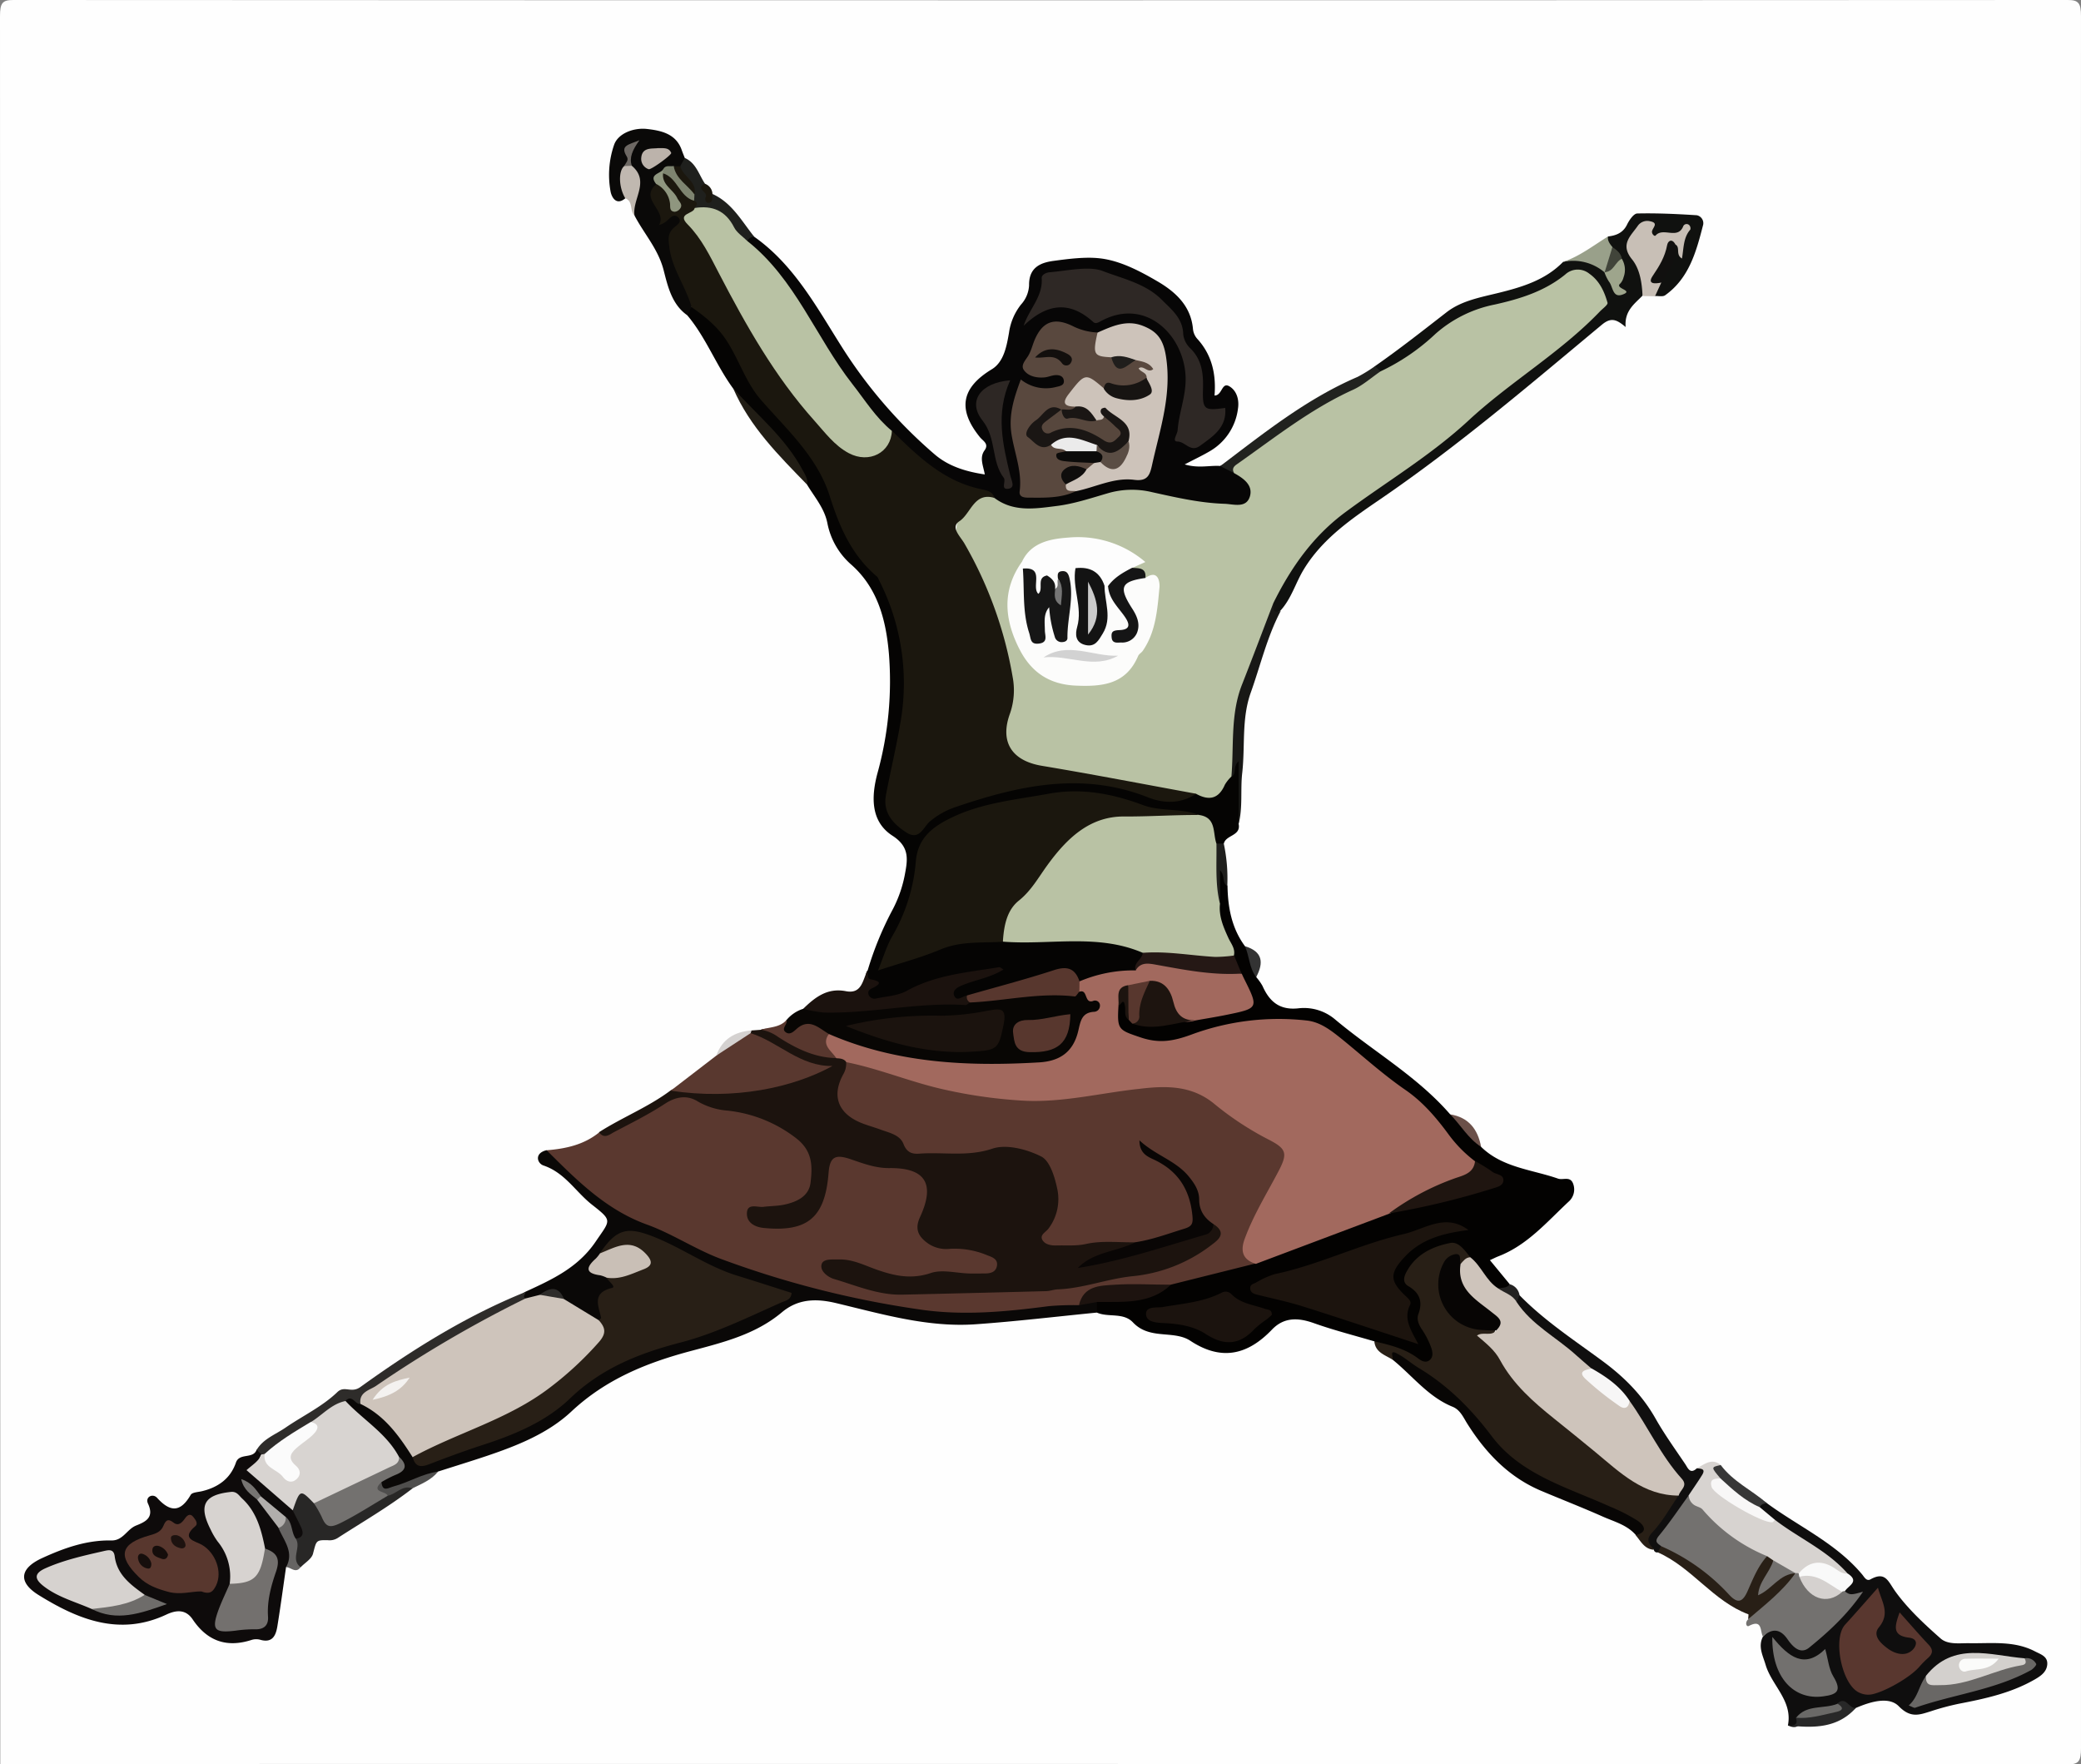 <svg id="graphic-css-cheer_Image" data-name="graphic-css-cheer Image" xmlns="http://www.w3.org/2000/svg" viewBox="0 0 590 500.19">
  <rect x="0" y="0" width="590" height="500.19" fill="#808080" stroke="none"/>
  <defs>
    <style>
      .cls-1 {
        fill: #fefefe;
      }

      .cls-2 {
        fill: #5a382f;
      }

      .cls-3 {
        fill: #1c130e;
      }

      .cls-4 {
        fill: #030201;
      }

      .cls-5 {
        fill: #070606;
      }

      .cls-6 {
        fill: #050403;
      }

      .cls-7 {
        fill: #281f16;
      }

      .cls-8 {
        fill: #0a0807;
      }

      .cls-9 {
        fill: #0e0b0b;
      }

      .cls-10 {
        fill: #10110f;
      }

      .cls-11 {
        fill: #0f0e0e;
      }

      .cls-12 {
        fill: #080604;
      }

      .cls-13 {
        fill: #59382f;
      }

      .cls-14 {
        fill: #d7d3d0;
      }

      .cls-15 {
        fill: #0a0908;
      }

      .cls-16 {
        fill: #73716f;
      }

      .cls-17 {
        fill: #080605;
      }

      .cls-18 {
        fill: #1b120e;
      }

      .cls-19 {
        fill: #100f0f;
      }

      .cls-20 {
        fill: #2e2c2a;
      }

      .cls-21 {
        fill: #282726;
      }

      .cls-22 {
        fill: #c8bfb6;
      }

      .cls-23 {
        fill: #181816;
      }

      .cls-24 {
        fill: #21221f;
      }

      .cls-25 {
        fill: #58372e;
      }

      .cls-26 {
        fill: #1f201d;
      }

      .cls-27 {
        fill: #211d15;
      }

      .cls-28 {
        fill: #c0b8b0;
      }

      .cls-29 {
        fill: #99a08a;
      }

      .cls-30 {
        fill: #282828;
      }

      .cls-31 {
        fill: #373737;
      }

      .cls-32 {
        fill: #666463;
      }

      .cls-33 {
        fill: #1f1f1d;
      }

      .cls-34 {
        fill: #4f4e4d;
      }

      .cls-35 {
        fill: #6b5049;
      }

      .cls-36 {
        fill: #d4d1d0;
      }

      .cls-37 {
        fill: #333;
      }

      .cls-38 {
        fill: #1b170e;
      }

      .cls-39 {
        fill: #232221;
      }

      .cls-40 {
        fill: #a2695e;
      }

      .cls-41 {
        fill: #090605;
      }

      .cls-42 {
        fill: #1d130f;
      }

      .cls-43 {
        fill: #b9c2a4;
      }

      .cls-44 {
        fill: #cec4bb;
      }

      .cls-45 {
        fill: #1c140e;
      }

      .cls-46 {
        fill: #1b130e;
      }

      .cls-47 {
        fill: #1f1510;
      }

      .cls-48 {
        fill: #251815;
      }

      .cls-49 {
        fill: #1d140f;
      }

      .cls-50 {
        fill: #59483e;
      }

      .cls-51 {
        fill: #2e2825;
      }

      .cls-52 {
        fill: #cdc3ba;
      }

      .cls-53 {
        fill: #2d2724;
      }

      .cls-54 {
        fill: #070504;
      }

      .cls-55 {
        fill: #d8d4d1;
      }

      .cls-56 {
        fill: #c9bfb6;
      }

      .cls-57 {
        fill: #d6d2cf;
      }

      .cls-58 {
        fill: #73706e;
      }

      .cls-59 {
        fill: #6e6c6a;
      }

      .cls-60 {
        fill: #b1aeac;
      }

      .cls-61 {
        fill: #767472;
      }

      .cls-62 {
        fill: #11100f;
      }

      .cls-63 {
        fill: #9ea58c;
      }

      .cls-64 {
        fill: #41443a;
      }

      .cls-65 {
        fill: #59372f;
      }

      .cls-66 {
        fill: #72706e;
      }

      .cls-67 {
        fill: #696765;
      }

      .cls-68 {
        fill: #d3d0cd;
      }

      .cls-69 {
        fill: #f9f9f9;
      }

      .cls-70 {
        fill: #f8f7f7;
      }

      .cls-71 {
        fill: #6a6967;
      }

      .cls-72 {
        fill: #bcb3ab;
      }

      .cls-73 {
        fill: #8f967f;
      }

      .cls-74 {
        fill: #7e8470;
      }

      .cls-75 {
        fill: #6d6863;
      }

      .cls-76 {
        fill: #d5d1cf;
      }

      .cls-77 {
        fill: #f7f6f6;
      }

      .cls-78 {
        fill: #fbfbfb;
      }

      .cls-79 {
        fill: #fcfcfb;
      }

      .cls-80 {
        fill: #fdfdfd;
      }

      .cls-81 {
        fill: #151515;
      }

      .cls-82 {
        fill: #1a1614;
      }

      .cls-83 {
        fill: #171412;
      }

      .cls-84 {
        fill: #ebebeb;
      }

      .cls-85 {
        fill: #0c0b0a;
      }

      .cls-86 {
        fill: #120f0d;
      }

      .cls-87 {
        fill: #0f0d0c;
      }

      .cls-88 {
        fill: #201e1c;
      }

      .cls-89 {
        fill: #57473d;
      }

      .cls-90 {
        fill: #5a4d44;
      }

      .cls-91 {
        fill: #f4f2f0;
      }

      .cls-92 {
        fill: #150d0b;
      }

      .cls-93 {
        fill: #1d120f;
      }

      .cls-94 {
        fill: #160e0c;
      }

      .cls-95 {
        fill: #fbfbfa;
      }

      .cls-96 {
        fill: #161616;
      }

      .cls-97 {
        fill: #131313;
      }

      .cls-98 {
        fill: #d2d2d2;
      }

      .cls-99 {
        fill: #757575;
      }

      .cls-100 {
        fill: #cbcbcb;
      }
    </style>
  </defs>
  <title>graphic-css-cheer</title>
  <g>
    <path class="cls-1" d="M.08,500.09Q.08,252.35,0,4.59C0,.84.69,0,3.74,0Q295,.15,586.26,0c3,0,3.74.84,3.74,4.59q-.13,245.51,0,491c0,3.75-.69,4.6-3.74,4.6Q293.16,500,.08,500.09Z"/>
    <path class="cls-2" d="M155,326.09c5.4-.43,10.57-1.55,14.91-5.09,6.73-1.23,12.16-5.24,17.72-8.75,3.49-2.19,6.68-2.87,10.32-1.32a46.83,46.83,0,0,0,11.57,3A34,34,0,0,1,226.93,322c4.6,3.95,5.25,8.83,3.91,14.05-1.25,4.82-5.46,6.32-9.94,7.16-2.2.41-4.64-.35-6.76,1.16,5.72,4.93,15.78,2.21,18.1-4.76a46.62,46.62,0,0,0,1.45-7.35c.72-4.43,2.72-6.18,6.81-5a104.11,104.11,0,0,0,15.63,2.9c6.81.94,9.49,5.9,7.42,12.47-2.45,7.77-1.09,9.74,7.24,10a24.93,24.93,0,0,1,10.15,2.3c1.58.76,2.85,1.89,2.68,3.83-.19,2.19-1.8,3.05-3.73,3.41a29.7,29.7,0,0,1-5,.24c-5.13,0-10.21-.56-15.37.72-4.12,1-8.19-.77-12.13-2.23-3.7-1.37-7.39-3-11.84-2,.67,2.37,2.63,2.54,4.19,3.19,10.67,4.41,21.88,4.11,33,3.29,5.32-.39,10.63-.74,16-.65a85,85,0,0,0,21.76-2.56c7.89-1.94,16.2-1.95,23.75-5.56a38.4,38.4,0,0,0,8.17-4.73c1.23-1,2.37-2,1.06-3.69-2-1.78-4.19-3.52-4.42-6.39-.53-6.6-4.6-10.33-10.08-13.05a34.63,34.63,0,0,1-2.94-1.86,28.39,28.39,0,0,0,5.08,3c6.61,3.34,7.47,9.66,8.16,16,.25,2.22-1.72,3-3.47,3.66-4.68,1.68-9.37,3.36-14.39,3.81-5.15.06-10.28-.05-15.4.86a18.73,18.73,0,0,1-7.92-.2c-3.53-.88-4.44-2.71-2.46-5.78,3.53-5.47,3.58-10.71.38-16.37-1.18-2.1-2.44-3.42-4.74-3.81-4.39-.75-8.6-1.45-13.23-.26-5.94,1.52-12.21.76-18.34.33a4.67,4.67,0,0,1-3.52-1.69c-2.52-3.49-6.34-4.57-10.09-5.94-10.53-3.85-12.58-10.3-6.38-19.53,3.78-1.13,7.24.31,10.66,1.47,14.53,5,29.31,8.62,44.79,8.18,9.16-.26,18.15-2.18,27.19-3.47s17.49-.32,24.77,6c4,3.48,8.8,6,13.4,8.65,5,2.93,5.77,5.38,3.13,10.7-2.52,5.06-5.33,10-7.86,15-1.87,3.72-2.44,7.2.47,10.62-.32,1.88-1.93,2.27-3.34,2.52-7.05,1.27-13.85,3.66-20.94,4.76-4.94.07-9.88,0-14.81.12-4.23.14-8.18,1-10.74,4.89-4.59,1.71-9.48,1.17-14.22,1.9-18.88,2.89-37.28-.16-55.72-4.24-22.1-4.89-42.51-13.91-62.52-24.08a32.08,32.08,0,0,1-8-5.92c-2.81-2.8-5.31-5.93-8.88-7.94C155.73,329.41,154.47,328.08,155,326.09Z"/>
    <path class="cls-3" d="M344,347c4.29,2.75,1,4.76-.94,6.26a43.53,43.53,0,0,1-22,8.54c-7.14.74-13.84,3.41-21,3.72-1.15,0-2.29.48-3.43.51q-20.43.54-40.85,1c-6.79.15-13-2.58-19.29-4.43-1.68-.49-4.09-2.22-3.55-4.17.46-1.69,3.12-1.33,4.95-1.38,4-.09,7.38,1.77,11,3,4.91,1.71,9.64,2.66,15,.85,3.2-1.08,7.14,0,10.75.12,1.5.05,3,0,4.5,0s3.14-.26,3.5-2.09-1.07-2.47-2.57-3a24,24,0,0,0-10.7-1.9,9.13,9.13,0,0,1-6.59-1.76c-2.55-1.93-3.43-4-1.92-7.27,4.35-9.44,1.49-14-8.8-13.85-4,0-7.44-1.35-11-2.56-4.42-1.48-5.8-.5-6.15,4-1,12.59-5.94,16.75-18.37,15.53-2.72-.27-4.83-1.62-4.78-4.12.05-3.05,3-1.64,4.72-1.87,2-.25,3.92-.21,5.91-.63,3.73-.8,7-2.48,7.42-6.28.52-4.47.66-8.83-4-12.47a38.37,38.37,0,0,0-19.49-7.89,19.89,19.89,0,0,1-8.44-2.58c-2.95-1.87-6.12-1.48-9.33.61-4.57,3-9.5,5.45-14.35,8-1.33.7-2.89,2.14-4.38.09,6.59-4.22,14-7.12,20.27-11.82,2.37-1.54,4.82-.17,7.23-.23,9.77-.25,19.58-.42,28.87-4a26.28,26.28,0,0,1,8.53-2.08c-8.86.41-15-5.63-22.16-9.27a1.44,1.44,0,0,1,.42-1.44l2.72-.2c2.28-.82,4,.34,5.95,1.36,4.9,2.61,9.84,5.18,15.56,5.57,1.2.4,2.88.23,2.69,2.27a6,6,0,0,1-.76,3.32c-3.4,6.07-1.63,11.08,4.84,13.8,1.82.76,3.75,1.26,5.61,1.95,2.48.92,5.55,1.49,6.56,4.09s2.63,2.89,4.58,2.75c6.84-.5,13.61.94,20.62-1.41,4-1.35,9.8.17,13.86,2.22,2.47,1.25,3.84,5.83,4.54,9.16a13.88,13.88,0,0,1-2.5,11.3c-.75,1-2.55,1.76-1.7,3.22.76,1.3,2.47,1.59,4,1.54,2.82-.08,5.62.2,8.44-.44,4.58-1,9.27-.37,13.91-.46-.22,2.56-2.54,2.2-4.06,2.77-2.88,1.07-5.8,2-8.7,3.05C320.88,354.46,333,352.52,344,347Z"/>
    <path class="cls-4" d="M332,364.18l24-6c5.51-4.09,12.22-5.7,18.38-8.33S387.06,345,393.52,343c10-2.42,20.31-3.94,30.57-7.91-2-2.78-4.82-3.55-6.89-5.24a25,25,0,0,1-7.67-7.78c-6.13-9.32-16.18-14.25-24-21.64-.6-.57-1.39-.94-1.94-1.56-8.7-9.78-19.89-9.65-31.34-7.56-6.31,1.16-12.83,1.63-18.58,5.35-3.09,2-14.43-1.69-16.59-4.65-1.5-2.06-1.49-4.34-.83-6.69,1.67-3.07,3-3.15,3.95.44a7.33,7.33,0,0,0,.68,2.25,5.6,5.6,0,0,0,1.52,1.43c5.46.89,10.75-.86,16.13-1.09,4-.86,8-1.85,12.11-2.47,3.22-.5,4.54-1.66,2.5-4.84a38,38,0,0,1-2.24-4.41,47.53,47.53,0,0,1-2.06-5.68c-1.48-5.11-4.7-9.75-4.19-15.4.34-3.2-.9-6.76,1.73-9.73,2,1.72.39,3.89,1.64,5.32.1,6.17,1.2,12.06,5,17.17,3,2.2,2.12,5.85,3.2,8.76a14.89,14.89,0,0,1,1.72,2.43c2,4.51,4.92,7,10.38,6.33A13.63,13.63,0,0,1,378.52,289c10.8,9.06,23.26,16.11,32.63,26.91,4,2.06,6.37,5.66,8.77,9.22,6.06,5.91,14.38,6.41,21.81,9,1.42.5,3.46-.79,4.28,1.44a4.59,4.59,0,0,1-1.24,5.06c-6.18,5.75-11.72,12.35-19.93,15.52-.73.28-1.43.65-2.42,1.1l5.6,6.8c.19,2.05-1.36,1.8-2.6,2-4.83-1.31-6.21-6.24-9.56-9.11-4.68-4-12.66-2.18-15.27,3.46-.86,1.86-.19,3.19,1,4.48a7.51,7.51,0,0,1,2.06,6.89c-.52,2.7.93,4.8,2,7,1.15,2.42,2.58,5.22.15,7.36-2.14,1.89-4.36-.06-6.34-1.22-3.14-1.85-7.06-2-9.83-4.65-5.72-1.69-11.52-3.16-17.13-5.16-4.47-1.59-8.47-1.72-11.88,1.84-6.94,7.24-14.4,8.94-23.17,3.14-2.47-1.63-5.71-1.59-8.69-1.92-2.83-.31-5.41-1-7.55-3.27-2.74-2.9-7-1.34-10.23-2.78a2.59,2.59,0,0,1-.27-3.15,5,5,0,0,1,3.64-1.17C320.54,368,326.33,366.34,332,364.18Z"/>
    <path class="cls-5" d="M213.84,67.12C225,75,231.37,86.78,238.4,97.92A135.66,135.66,0,0,0,265,128.82c3.8,3.26,8.6,4.85,14.21,5.68-.46-2.51-1.57-4.76-.08-6.81,1.35-1.86-.42-2.67-1.28-3.72-6.5-8-5.22-14.09,3.34-19.28,3.47-2.1,4.23-6.69,4.88-10.36a16.55,16.55,0,0,1,3.41-8,8.7,8.7,0,0,0,2.28-5.45c-.06-4.81,2.88-6.37,6.87-6.91,4.4-.6,9.15-1.2,13.23-.73,5.66.64,11.31,3.59,16.37,6.56s9.42,6.93,10,13.47A4.91,4.91,0,0,0,339.4,96c4.2,4.57,5.43,10.07,4.94,16.13,2.24,0,2-4,4.28-2.57,2.07,1.28,2.73,3.83,2.38,6.2a16.25,16.25,0,0,1-7.94,12.12c-2.06,1.22-4.25,2.25-7.18,3.78,3.94,1.17,7.05.23,10.09.44,2.19-1.34,3.47.81,5.18,1.35a9.65,9.65,0,0,1,2.63,2.26c1.29,1.59,2.43,3.32,1.56,5.45s-2.94,3.06-5.22,3.22a42.19,42.19,0,0,1-13.82-1.54A55,55,0,0,0,304,143.88c-7.33,2.43-15,2.79-22.22-1.18a8.14,8.14,0,0,0-4.82-3.25c-10.52-2-17.49-9.35-24.76-16.26-10.64-10.26-18-22.92-25.55-35.38-3.65-6-7.43-11.75-12.93-16.22-1.17-1-2.28-2-2.15-3.71C212,66.77,212.71,66.26,213.84,67.12Z"/>
    <path class="cls-6" d="M246,275.1a92.73,92.73,0,0,1,7.17-17.41,35.55,35.55,0,0,0,3.48-10.34c.77-4.13,1-7.43-3.59-10.41-6.35-4.08-6-11.23-4.31-17.65a97.59,97.59,0,0,0,3.27-34c-.81-9.29-3.05-18.38-10.51-25.08a20.87,20.87,0,0,1-6.92-11.83c-.8-4.21-3.6-7.4-5.74-10.92-2.65-5.56-6.53-10.28-10.64-14.74a113.44,113.44,0,0,1-10.32-12.54c-4.85-6.6-7.7-14.45-13-20.75-.46-1.29.19-2,1.26-2.6,6.43,1.65,9.91,6.74,12.52,12a96.36,96.36,0,0,0,17.76,24.53c6.11,6.28,9.5,14.42,12.16,22.7a28.6,28.6,0,0,0,6.87,12c8.21,8.15,10.56,18.73,11.74,29.52a66,66,0,0,1-2.28,25.72,103.79,103.79,0,0,0-2.19,11.77,8.49,8.49,0,0,0,2.88,8.08c1.85,1.74,3.65,2,5.7.24,9.12-8,20.47-9.8,31.87-11.59s22.5-1.31,33.34,3.11a13.63,13.63,0,0,0,11.6-.67c5.78,2,8.27-1.74,10.43-6,.46-1.17.49-2.65,2.93-3.14-.06,6.27.33,12.35-.31,18.45.74,3.47-3.62,3.11-4.19,5.6a2.34,2.34,0,0,1-2.08.61c-1.66-.57-1.88-2.07-2.15-3.48a5.58,5.58,0,0,0-3.62-4.18c-8-1.16-15.87-3.23-23.78-4.94-16.13-3.48-31.63.37-46.48,6.78A12.29,12.29,0,0,0,261,244.61c-.74,9.82-5.47,18.34-9.79,28.16,11.62-3.7,22.06-8.31,33.6-7.1,8.77-.18,17.52-.11,26.28-.05,4.54,0,8.86.94,12.62,3.71,1.93,2.64-.33,4.23-1.51,6.1-5.32.87-10.34,3.19-15.81,3.35-3.53-3.08-7.25-2.43-11.44-1.26-6.86,1.92-13.59,4.26-20.49,6-1.75.29-3.93,1.25-4.69-1.17-.65-2.1,1.22-3.25,2.84-4.15,2.46-1.37,5.29-1.71,7.13-2.34-7.85,1.36-16.47,3-24.4,7.07a15,15,0,0,1-5.85,1.18c-1.51.1-3.11.07-3.85-1.59-.65-1.45.12-2.44,1.24-3.42,1.89-1.65-.44-.6-.67-.86A2.36,2.36,0,0,1,246,275.1Z"/>
    <path class="cls-7" d="M389.65,380.27c4.33,1,8.61,2,12.29,4.75.89.65,2.08,1.46,3.22.69,1.33-.9,1-2.48.62-3.65a24,24,0,0,0-2.71-5.29c-.91-1.36-1.45-2.81-.94-4.21,1.31-3.55.39-6.05-2.84-7.95-1.6-.95-1.36-2.46-.57-3.95,2.63-5,7.29-7.25,12.39-8.27,2.53-.51,4.16,2.15,5.74,4-.65,1.38-1.52,2.35-3.24,1.82-1.22-.48-2.22-.4-2.9,1-3.55,7,.17,14.66,8,16.45,1.75.4,3.7,0,5.25,1.26-.74,3.33-2.74,2.1-4.71,1.5a11.8,11.8,0,0,1,5.89,5c5.39,9.77,14.18,16.14,22.56,22.92,3.62,2.93,7.1,6,10.8,8.84,4.35,3.33,8.56,6.92,14.5,7.06a4.28,4.28,0,0,1,3,1.56c.62,3.11-1.77,4.79-3.35,6.8-2,2.61-4,5.18-3.79,8.74-2.66-.18-3.66-2.44-5.12-4.11.89-3.76-2.2-4.53-4.47-5.48-8-3.33-15.81-7-23.53-10.83A45.24,45.24,0,0,1,417,401.56a18.56,18.56,0,0,0-7.74-7.49c-3.16-1.54-5.83-3.78-8.65-5.85-1.68-1.23-3-3.79-5.8-2.76C392.71,384.12,389.94,383.43,389.65,380.27Z"/>
    <path class="cls-8" d="M311,369.11c0,1,0,2,0,3-11.41,1.12-22.8,2.49-34.23,3.3-13.64,1-26.72-2.89-39.77-6-5.88-1.4-10.9-1.1-15.32,2.62-7.57,6.35-16.84,8.57-25.92,11-12.53,3.34-24,8-33.73,17.09-6.69,6.27-15.4,9.72-24.12,12.66-4.56,1.53-9.17,2.94-13.75,4.41-3.82,1.92-7.58,4-11.7,5.19-1.83.54-3.93,1.41-5-1.32.07-2.24,1.93-2.87,3.46-3.73,1.72-1,2.48-2.09,1.17-3.91-2.91-4.56-6.87-8.11-11-11.52-1.64-1.37-3.63-2.49-3.61-5.05,1.69-2.52,3.34-.64,5,.05,7,3.35,11.67,9.12,15.6,15.59,1,1.57,2.52,1.51,4,.91,7.55-3.08,15.56-4.89,23-8.28a69.09,69.09,0,0,0,19.15-12.5c6.61-6.25,14.71-9.6,23.35-11.72,10.58-2.59,20.39-7.17,30.39-11.28a9.2,9.2,0,0,0,3.55-2.17c-5.81-3.46-12.4-4.13-18.29-6.71-6.11-2.67-11.66-6.4-17.91-8.8-7.45-2.86-8.73-2.68-14.11,3.52-2.82,2.82-2.57,4.91,1.43,6.14,3,3.73,2.76,4.45-2.44,6.44.3,2.18,3.16,4.32.14,6.57-4.59.09-7.29-3.56-10.86-5.48-1.68-2.76-3.95-2.53-6.42-1.27-1.31.53-2.59,1.19-4.08.86-1.64-.83-1.51-1.67,0-2.52,7.54-3.46,14.89-6.81,19.91-14.22,4.16-6.14,4.88-5.81-1-10.42-4.64-3.62-7.68-9.08-13.78-11.14-1.83-.61-2.7-3.49.85-4.35,8.46,8.41,16.79,16.87,28.46,21.09,7.15,2.58,13.56,6.92,20.72,9.64a274,274,0,0,0,56.16,14.36c12.48,1.92,24.77.73,37.12-.88a82.28,82.28,0,0,1,8.47-.27C307.53,369.3,308.92,367.26,311,369.11Z"/>
    <path class="cls-9" d="M81.11,444.24c-.82,5.6-1.56,11.21-2.47,16.79-.43,2.68-1.45,4.86-4.94,3.81a4.43,4.43,0,0,0-2.47.1c-7,2.23-12.47.28-16.59-5.83-1.92-2.85-4.53-2.77-7.47-1.39-13.28,6.23-25.09,1.37-36.23-5.54-5.93-3.69-5.3-7.58,1-10.47s12.67-5.14,19.65-5c3.32.06,4.38-3.18,7-4.23s5.23-2.21,3.37-6.21c-.88-1.9,1.35-3,2.58-1.64,3.79,4.17,6.66,4.08,9.53-.85.43-.74,2.13-.77,3.26-1.05,4.54-1.11,8-3.56,9.56-8.1,1-2.87,4.89-.89,5.87-3.65.87-.41,1.31.09,1.67.77-3.65,6,.79,8.64,4.75,11.54,1.86,1.37,3.87,2.62,5.07,4.71a19.23,19.23,0,0,1,2.27,4.89c.48,1.93.37,3.67-2.23,3.9-3-.71-2.39-4-4-5.69-2-2.43-4.86-4-6.92-6.44a22.47,22.47,0,0,0-1.76-1.89,12,12,0,0,1,1.74,2.06c2.88,2.07,4.57,5.1,6.43,8a24.8,24.8,0,0,1,3.09,6.59C83.75,441.57,83.24,443.2,81.11,444.24Z"/>
    <path class="cls-10" d="M389.85,103.79c6.95-4.84,13.59-10.08,20.28-15.27,4.25-3.3,9.68-4.24,14.86-5.52,6.65-1.65,13.18-3.63,18.17-8.75,4.19-1.12,8.37-2.14,11.81,1.75a26.34,26.34,0,0,1,3.66,6.26c.78-.27.05-.45,0-.63-.69-2.56,1.39-5,.19-7.62-.46-1.54-1.66-2.55-2.62-3.75-.7-1-1.09-2.06-.31-3.22,2.3-.27,4.24-1,5.39-3.33.61-1.28,1.89-3.16,2.9-3.19,5.63-.13,11.27.14,16.89.5a2.3,2.3,0,0,1,1.81,2.68c-1.94,7.55-3.95,15.13-10.77,20-.67.49-1.92.17-2.9.23-.85-1.8.67-3.06,1-4.59,2.15-3.12,3.19-6.73,4.47-10.23,1.43.46,1.74.15,2.44-2.48-3.26-1.35-8,4.61-10.16-2.21-4.6,3.26-4.7,4.24-2.88,9.42,1.11,3.17,4.09,6.21,1.58,10-2.28,2.34-5.15,4.3-4.76,8.87-2.55-2.12-4.09-2.87-6.77-.63-20.43,17-40.66,34.29-62.65,49.34-8.23,5.63-16.56,11.26-21.89,20.09-2.29,3.79-3.47,8.21-6.54,11.57-2.73,2.43-2.71-.05-3.14-1.75a59,59,0,0,1,18.15-25.1c3.9-3.12,7.92-6.09,12.09-8.84,19.2-12.65,35.75-28.72,54.26-42.27,2.68-2,4.65-4.78,7.23-6.86,2.76-2.22,2.33-4.37.6-6.89s-4.21-4.66-7-2.67c-8.27,5.81-18,7.71-27.26,10.71a27.4,27.4,0,0,0-10.2,6.09,82.67,82.67,0,0,1-11.64,8.57c-1.68,1.07-3.37,2.24-5.56,1.5C389.89,105.17,389.41,104.66,389.85,103.79Z"/>
    <path class="cls-11" d="M500.93,426.13c9.07,6.67,19.63,11.36,27.05,20.25.6.73,1.23,2,2.36,1.34,4.33-2.38,5,.71,7.12,3.58,3.56,4.9,8.15,9.15,12.73,13.19,2.08,1.83,5.34,1.31,8.17,1.35,6.29.1,12.71-.77,18.62,2.33,1.6.83,3.65,1.41,3.45,3.72-.17,2-1.67,3.13-3.32,4.1-6.71,3.93-14.18,5.56-21.66,7a71.65,71.65,0,0,0-8,2.14c-3.23,1-5.72,2.05-9.1-1.41-2.82-2.89-8.09-1.28-12.15.46-1.86,1.32-3.59-1.21-5.43-.15-3.23,1.61-7.47.44-10.08,3.7-.64,2.14-2.05,2.21-3.79,1.42,1.41-7-4.59-11.32-6.32-17.19-.79-2.67-2.21-5.18-.75-8,3.29-3.43,4.48-3.67,7.51-.26,2.85,3.21,5.14,2.83,7.83.07,3.34-3.44,6.81-6.73,10.21-10.34-1.43-.18-3.09,0-3.08-2.05-.19-1.7,2.92-2.88.76-4.9-6.23-5.81-13.77-9.77-20.59-14.75-1.46-1.51-4-2.21-3.87-4.94C499.13,425.74,499.83,425.2,500.93,426.13Z"/>
    <path class="cls-12" d="M223,289.16a10.17,10.17,0,0,1,4.72-3.17c7.2-1.19,14.52.08,21.75-1.29a65.09,65.09,0,0,1,21.26-.68,7.31,7.31,0,0,0,3.87-.7c10.33-2.07,20.82-2.38,31.3-2.86,1.84-.2,3.11,1,4.47,1.9,2.58,1.72,2.92,3.77.17,5.42-2.4,1.45-3.2,3.64-4.06,6-1.82,5-5.25,8.26-10.64,8.49-18.3.81-36.61,1.41-54.19-5.31a59.44,59.44,0,0,1-6.44-2.68c-2.92-1.49-5.75-3.38-9.2-1.23-1.28.8-2.89,1.36-4,0C220.69,291.48,222.35,290.37,223,289.16Z"/>
    <path class="cls-13" d="M212.82,292.89c7.92,2.51,14,9.49,23.2,9.31-11.19,6.15-27.81,9.74-45.86,7l12.92-9.93C206,296.67,208.5,293.37,212.82,292.89Z"/>
    <path class="cls-14" d="M503.17,430.82c6.8,5.24,14.92,8.7,20.71,15.32a2.62,2.62,0,0,1-3.56,0c-3.23-2.32-6.37-1.75-9.54,0a3.51,3.51,0,0,1-1.3.4l-.68,0c-2.58-.36-4.4-2.14-6.45-3.47-.8-.45-1.62-.88-2.41-1.35a14.74,14.74,0,0,0-5.79-2.67,6.85,6.85,0,0,1-3.58-1.62c-3.87-3.77-7.28-8-11.8-11.11-.53-.36-.54-1.18-.6-1.84-.13-3.14,3.42-5,2.91-8.25,2.15-1.07,4.2-3,6.78-.92-1.06,1.41,1.15,2.72.14,4.13-1.2,1.2-1.09,2.53.21,3.34C493,425.79,497.31,429.78,503.17,430.82Z"/>
    <path class="cls-15" d="M196,87.07l-1.13,2.32c-4.45-3.11-5.57-8.36-6.74-12.88-1.57-6-5.55-10.25-8.23-15.4a9.66,9.66,0,0,1-.32-5.71,9.71,9.71,0,0,0-1.11-7.9c-.37-1.42.45-2.86-.41-4.28a4.48,4.48,0,0,1-.47,4.2c-2,2.87.16,5.88-.31,8.8-2.66,2.24-3.9-.51-4.16-1.87a26.05,26.05,0,0,1,1-13.33c1.14-3.2,5.51-4.87,9.28-4.46,4,.45,8.26,1.31,9.89,6,.26.74.56,1.46.85,2.19.55,1.08,0,1.84-.73,2.57a4.55,4.55,0,0,1-1.93.76,7,7,0,0,0-3.08.9,4.52,4.52,0,0,0-2,3.88c-.66,5.37.13,6.55,5.1,7.52,1.64.33,2.58,1.56,1.62,2.81-5,6.38-.5,11.8,1.48,17.51C195.38,82.78,197.58,84.54,196,87.07Z"/>
    <path class="cls-16" d="M509.1,446a1.15,1.15,0,0,1,.89.1,3.51,3.51,0,0,1,1,.94c4.37,5.54,6.19,6.16,10.89,3.69a1.16,1.16,0,0,1,1.2.44c1.4,1,1.74,1.06,5.12.06-4.44,6.52-9.75,11.38-15.29,15.88-2.49,2-4.64-.26-6.11-2.39-2.08-3-4.35-3.17-7-.78-.82-1.6-.11-5-3.95-3-.77.41-1.18-1.08-.17-1.89A56.76,56.76,0,0,1,509.1,446Z"/>
    <path class="cls-17" d="M394.83,385.46c.26-.73-1.09-3,1.31-1.71,2.19,1.13,4.06,2.84,6.18,4.12,8.28,5,14.77,11.54,20.66,19.34,8.19,10.87,21.48,14.48,33.37,19.85a51.55,51.55,0,0,1,7.94,4.05c1.71,1.16,3.18,3.14-.49,4.08-2.5-2.9-6.14-3.8-9.42-5.26-5.74-2.55-11.61-4.83-17.41-7.28-9.22-3.89-15.76-10.77-21-19.09-1.14-1.83-2-3.89-4.15-4.76C404.9,396,400.45,390,394.83,385.46Z"/>
    <path class="cls-18" d="M275,284.2c-.43.25-.86.75-1.27.72-13.47-.84-26.73,2.45-40.17,2.13a37.35,37.35,0,0,1-5.84-1.06c3.36-3.28,6.85-6,12.07-5,4.64.92,4.78-3.24,6.18-5.91.24.9-.34,2.34.92,2.57,3.3.59,2.71,1.41.3,2.55-.88.41-1.28,1.06-.84,2a1.81,1.81,0,0,0,2.15.84c2.9-.61,6.1-.76,8.6-2.15,8.21-4.56,17.31-5.23,26.24-6.71.23,0,.52.28,1.19.66-3.71,2.32-7.82,2.89-11.54,4.41-1.35.54-3.2,1.44-2.41,3.12s2.33,0,3.56-.15A2.53,2.53,0,0,1,275,284.2Z"/>
    <path class="cls-19" d="M481.08,416.25c1.14.14,2.63.08,1.49,1.92s-2.54,3.85-3.82,5.77c-.74,3.65-2.95,6.48-5.17,9.3-1.21,1.55-2.58,3-2,5.24-.16.9-.1,2-1.57,1.6a.9.9,0,0,1-1.12-.78c-1.08-1.53-2.63-2.55-.43-4.88,2.91-3.08,5-6.94,7.45-10.46a11.62,11.62,0,0,0-2.62-7.3c-4.62-5.9-8-12.59-12.06-18.89-2.92-3.82-6.84-6.49-10.72-9.19-5.39-4.3-10.81-8.57-16.1-13-2.1-1.74-4.41-3.51-5.15-6.43,0-1,.12-2,1.51-2,7.06,7.24,15.53,12.76,23.59,18.71,6.15,4.54,11.23,9.62,15,16.27,2.52,4.46,5.54,8.64,8.41,12.9C478.51,416.1,479.15,418.09,481.08,416.25Z"/>
    <path class="cls-20" d="M74.14,412.35,72.78,411c1.92-3.15,5.35-4.33,8.18-6.28,4.92-3.38,10.41-5.95,14.74-10.12,2-1.87,3.9.47,6.48-1.39,14.65-10.55,30-20.17,46.83-26.95,0,.63-1,1.26,0,1.88.09,2.34-2,2.36-3.37,3-13,6.35-25.18,14.05-37.32,21.86-2.26,1.45-4,3.47-6.14,5-1.51.25-2.34-2.86-4.21-.86-2.51,3.1-6.24,4.52-9.38,6.74-4.44,2.74-8.4,6.23-13.11,8.57A2.15,2.15,0,0,1,74.14,412.35Z"/>
    <path class="cls-21" d="M83.85,436.2c2.13-.29,2.28-1.57,1.53-3.2s-1.6-3.24-2.4-4.86c.65-1.73-1-4.22,1.42-5.28,2.23-1,3.67.69,5,2.19A70.84,70.84,0,0,1,93.75,432c5.42-2.78,10.67-5.79,15.89-8.86,1.8-.71,3.59-1.42,5.35-2.21.93-.41,1.94-.56,2,1-6.75,5.23-14.13,9.48-21.28,14.1a4.29,4.29,0,0,1-2.74.61c-3.48-.07-3.23.11-4.24,3.87-.4,1.45-2.26,2.52-3.45,3.76-.93.28-2.53.38-2.22-.65C83.76,441.15,82.3,438.5,83.85,436.2Z"/>
    <path class="cls-22" d="M471,80.11,469.22,84l-3.53-.08c-.16-3.72-.74-7.65-3-10.42-3.42-4.21-.38-6.57,1.6-9.41a3.29,3.29,0,0,1,3.51-1.37c2.53.48.83,1.75.59,2.8-.18.78.71,1.6,1,1.26,2.11-2.5,6.33,1.32,7.87-2.72a1.05,1.05,0,0,1,1.7-.2,1.32,1.32,0,0,1,.27,1.23c-2,2.28-1.85,5.26-2.36,8.2-1.93-1.12-.35-3.22-1.91-4C473,72.6,470.77,75.91,471,80.11Z"/>
    <path class="cls-7" d="M470,440.08l.92-1.73c2-1.34,3.51.17,4.92,1.06,4.75,3,9.6,5.84,13.61,9.92,3.27,3.33,3.79,3.12,6.05-.87,1.51-2.66,2-6.11,5.5-7.3l1.73,1.19c1,2.94-1.61,4.73-2.28,7.12,2.75-1.47,4.63-5,8.58-3.48l0,0c-3.67,5.17-8.68,9-13.41,13.06,0-.49.19-1.36.06-1.41C485.71,453.93,479.69,444.34,470,440.08Z"/>
    <path class="cls-23" d="M361,171c.14,1.29-.36,3.2,2.13,2.15-3.89,7.36-5.75,15.47-8.53,23.24-2.63,7.37-1.55,15.18-2.41,22.77-.54,4.76.19,9.63-1,14.36v-17.7c-1.75,1.4-.49,3.54-2,4.32-1.74-1.54-1.41-3.59-1.37-5.55a84.49,84.49,0,0,1,7.87-34C357.12,177.24,357.18,173,361,171Z"/>
    <path class="cls-24" d="M389.85,103.79l1.5,1.5c-1.31,3.92-5,5.15-8.12,6.67-12.13,5.89-22.85,13.83-33.33,22.17l-3.93-2c12.36-9.35,24.46-19.07,38.88-25.26A40.84,40.84,0,0,0,389.85,103.79Z"/>
    <path class="cls-25" d="M223,289.16c.43,1.22-1.74,2.46-.15,3.53,1.14.76,2.16-.25,3-1,3.6-3.17,6.25-.27,9.09,1.4.14,2.46,2.3,4.31,2.1,6.87-6.16-.13-11.46-2.78-16.44-6a11.56,11.56,0,0,0-4.89-2.05C218.24,291.14,221.09,291.33,223,289.16Z"/>
    <path class="cls-26" d="M192.89,47.05l1.27-2.26c3.23,1.41,4,4.78,5.74,7.33.5,1.13,0,3,2.14,2.89,5.51,2.5,8.25,7.7,11.8,12.11a2.22,2.22,0,0,0-2,1.21c-2.33.11-3.74-1.51-4.7-3.13-2.2-3.68-4.94-6-9.49-5.37-1.25-.56-1.08-1.8-1.35-2.84a11.83,11.83,0,0,1-.19-2C195.81,52.06,192.36,50.36,192.89,47.05Z"/>
    <path class="cls-27" d="M207.89,110.14c6.78,7.51,14.8,14,19.66,23.11.69,1.29,1.59,2.56,1.3,4.17C220.8,129.14,212.59,121,207.89,110.14Z"/>
    <path class="cls-28" d="M177.28,56.22c-1.87-3.1-2-7.74-.3-9.15a1.68,1.68,0,0,1,2.13-.09c5.3,4.43.07,9.45.79,14.13C178.47,59.78,179.57,57.09,177.28,56.22Z"/>
    <path class="cls-29" d="M454.89,77.19a13.66,13.66,0,0,0-11.73-2.94c4.71-1.59,8.58-4.64,12.74-7.21-.19,1.25.55,2.12,1.25,3-.26,2.34-.17,4.77-1.65,6.82Z"/>
    <path class="cls-30" d="M506.88,489.15c1.45,0,3.1.14,2.25-2.22a32,32,0,0,1,7.67-1.87c1.59-.15,3.36-.25,4.15-2.1,2.38-2.3,3.31,1.54,5.23,1.22C520.84,490.09,513.93,489.88,506.88,489.15Z"/>
    <path class="cls-31" d="M487.8,419.14c-2.73-3.21-2.73-3.21.06-3.81,3.47,4.67,8.78,7.11,13.07,10.8-.82.13-1.63.26-2,1.14C493.57,426.79,490,424,487.8,419.14Z"/>
    <path class="cls-32" d="M83.85,436.2c1.66,2.49-1.62,5.82,1.38,8.08-1.39,1.92-2.75,0-4.12,0,2.36-4.29-.67-7.55-2.15-11.1A3.92,3.92,0,0,1,81,430.05C83,431.62,82.5,434.34,83.85,436.2Z"/>
    <path class="cls-33" d="M344.88,239.14l2.08,0a47.41,47.41,0,0,1,1,12c-1.59-.83-.49-2.76-2.07-4.45v9.59a1.77,1.77,0,0,1-1.75-1.43C343.3,249.54,342.38,244.26,344.88,239.14Z"/>
    <path class="cls-34" d="M116.94,421.94c-2.87-1.07-4.61,1.65-7,2.09-1.34-.28-3.07,0-3.42-1.88-.2-1.07-.16-2.36,1.64-2,.25,3,2,1.61,3.51,1.22,4.26-1.14,8.07-3.6,12.52-4.17C122.28,419.59,119.53,420.64,116.94,421.94Z"/>
    <path class="cls-35" d="M419.92,325.13c-3.67-2.36-5.78-6.2-8.77-9.22C416.4,316.77,419,320.14,419.92,325.13Z"/>
    <path class="cls-36" d="M212.82,292.89l-9.74,6.36c1.68-4.68,5.21-6.76,10-7.13Z"/>
    <path class="cls-37" d="M356.15,277c-2-2.59-1.89-5.93-3.2-8.76C358,269.74,358.34,272.91,356.15,277Z"/>
    <path class="cls-38" d="M202,55c-.22.87.29,2.21-.9,2.47s-1.3-1.19-1-1.65c.73-1.36-3.19-2.38-.19-3.71A3.23,3.23,0,0,1,202,55Z"/>
    <path class="cls-39" d="M430.8,367.14l-.81,2a6.78,6.78,0,0,1-5.25-3.88c1.14-.27,2.48,0,3.28-1.19A3.75,3.75,0,0,1,430.8,367.14Z"/>
    <path class="cls-40" d="M237.1,300c-1.29-2.11-4.36-3.68-2.1-6.87,19.12,8.29,39.22,9.25,59.61,8.05,6.11-.36,9.72-3.15,11.09-8.9.65-2.72.93-5.23,4.49-5.44a1.71,1.71,0,0,0,1.66-1.6,1.4,1.4,0,0,0-2-1.45c-2.52.79-1.37-3.55-3.85-2.62a2,2,0,0,1,.05-2.95A39.19,39.19,0,0,1,322,275.1c.59-2,2-3.33,4-3,8.69,1.29,17.51,1.7,26.06,3.95.21.45.41.9.63,1.34,4.2,8.42,4.2,8.44-5,10.32-2.89.59-5.81,1.05-8.72,1.57-3.94,1.17-6.18-.52-7.36-4.23-.88-2.76-2.29-5.08-5.55-5.47-1.86-.22-3.57.56-5.34.85-2.52.55-3,2.69-3.61,4.7-.42,6.87,0,6.84,6.36,9,5.1,1.69,9,1.11,14.26-.81a71.32,71.32,0,0,1,32.83-4c4,.47,7.05,3,10,5.35,5.92,4.82,11.57,9.95,17.88,14.3,5,3.43,8.87,8,12.43,12.86a36.72,36.72,0,0,0,7.34,7.39c1,2.77-.91,4.3-2.85,5-7.52,2.63-14.2,7-21.58,9.89l-37.72,14.19c-3.65-1.13-4.46-3.53-3.2-7,2.46-6.75,6.24-12.84,9.56-19.15,2.68-5.08,2.41-6.43-2.58-9a86.18,86.18,0,0,1-15.42-10.09c-6.35-5.33-13.59-5.32-21.22-4.4C312,309.83,301,312.73,289.6,312a137.09,137.09,0,0,1-23.54-3.5c-8.82-2.13-17.21-5.6-26.09-7.38C239.27,300.11,238.17,300.06,237.1,300Z"/>
    <path class="cls-41" d="M344,347a3,3,0,0,1-2.18,3c-12,3.49-23.81,7.5-36.25,9.47,4.49-4.63,11.06-4.61,16.38-7.31,4.78-.73,9.27-2.43,13.86-3.84,2.25-.69,2.48-1.54,2.24-3.86-.77-7.43-4.21-12.63-11-15.77-1.85-.85-4-1.84-4-5.41,4.52,4.22,10.21,5.69,13.94,10.18,1.63,2,3,4,3,6.63C340,343.24,341.54,345.38,344,347Z"/>
    <path class="cls-42" d="M311,369.11l-5.1.92c1.28-5.6,6-5.55,10.18-5.82,5.28-.35,10.61,0,15.92,0C326,369.86,318.37,369,311,369.11Z"/>
    <path class="cls-43" d="M344.88,239.14c.1,5.71-.4,11.46,1,17.09-.37,3.53,1,6.64,2.41,9.72.74,1.58,2,3,1.54,4.93a2.67,2.67,0,0,1-1.56,1.16A65.42,65.42,0,0,1,324,270.12c-12.86-5.55-26.44-2.11-39.66-3.17-2.59-4-.58-8,1.84-10.28,6.12-5.73,9.69-13.42,15.84-19.05,6.67-6.1,14.18-8.85,23.24-7.34,4.86.81,9.87-.3,14.75.77C344.93,231.76,343.8,236.12,344.88,239.14Z"/>
    <path class="cls-44" d="M424.74,365.24c1.76,1.28,4.09,1.79,5.25,3.88,4.28,6.47,11.23,9.95,16.8,15,1.46,1.31,2.95,2.57,4.43,3.85-.2.61-.85,1.51-.52,1.79,3.41,3,5.83,7.56,11.3,7.37,5.19,7.2,8.81,15.45,14.82,22.09,1.89,2.09-.56,3.19-.88,4.77-10,0-16.6-6.51-23.59-12.3-3.84-3.18-7.73-6.3-11.62-9.43-6-4.81-11.73-9.83-15.46-16.72-1.53-2.85-4-4.76-6.52-6.92,1.72-1.23,4,.35,5.43-1.41-1.12-4.8-5.71-6.71-8.5-10.13-2.18-2.69-4.21-5.27-1.57-8.76.77-.84,1.42-1.85,2.74-1.9C420,358.85,421.26,363.05,424.74,365.24Z"/>
    <path class="cls-45" d="M416.34,348.71c-6.75.84-13.26,2.37-18.16,7.69-4.21,4.57-4.22,6.71.33,11,.76.72,1.74,1.55,1.29,2.48-2,4,.24,7.21,2.31,11.18-11.43-3.76-22-7.32-32.68-10.68-4.22-1.34-8.59-2.24-12.9-3.32-1-.25-2-.57-2.07-1.77s.91-1.31,1.6-1.66a23.9,23.9,0,0,1,5.43-2.44c12.52-2.64,24-8.46,36.5-11.34C404.13,348.39,409.78,343.84,416.34,348.71Z"/>
    <path class="cls-46" d="M360.59,372.76c-.42.37-.88.82-1.39,1.22a30.58,30.58,0,0,0-3.5,2.76c-4.25,4.6-8.6,4.87-13.89,1.42-3.28-2.14-7.39-2.84-11.4-3.05-2.19-.11-5.2-.17-5.47-2.31-.32-2.64,3.09-2,4.66-2.25,5.69-1,11.47-1.38,16.75-4.07a2.27,2.27,0,0,1,2.77.39c2.58,2.69,6.18,3,9.42,4.15C359.42,371.33,360.59,371.11,360.59,372.76Z"/>
    <path class="cls-47" d="M393.77,344a72.69,72.69,0,0,1,18.83-10c2.43-.82,5.3-1.48,5.6-4.89,1.69,1,3.43,2,5,3.15,1.1.78,3.36.66,3,2.68-.26,1.35-2,1.65-3.2,2.05A225.68,225.68,0,0,1,393.77,344Z"/>
    <path class="cls-48" d="M324,270.12c6.89-.53,13.68.78,20.52,1.16a40.53,40.53,0,0,0,5.36-.4L352,276c-8.32.55-16.41-1.1-24.51-2.56-2.24-.4-4.17-.58-5.52,1.65C321.28,272.89,323.85,272,324,270.12Z"/>
    <path class="cls-49" d="M326,278.05c4.12-.17,5.89,2.72,6.65,5.93.86,3.66,2.67,5.4,6.36,5.26-6,.6-11.87,3.22-18,.93C322.33,286,321.54,281,326,278.05Z"/>
    <path class="cls-25" d="M326,278.05c-1.46,3.13-3.08,6.22-3,9.82a2,2,0,0,1-2,2.3l-1-1.07c-.15-3.27-1.68-6.53-.07-9.81Z"/>
    <path class="cls-49" d="M319.88,279.29c0,3.27.05,6.54.07,9.81-1.37-1.05-.77-2.57-1-3.92-.42-2.64-1.22-.06-1.84-.09C317.32,282.81,316.08,279.85,319.88,279.29Z"/>
    <path class="cls-43" d="M349.9,134.13c-.62-1.07-.28-1.77.7-2.46,10.7-7.5,20.93-15.7,33-21.17,2.8-1.27,5.2-3.45,7.79-5.21a59.83,59.83,0,0,0,15.59-10.64,35.84,35.84,0,0,1,16.78-8.31c7.22-1.61,14.16-3.76,20-8.51a5.21,5.21,0,0,1,6.85-.23c2.86,2,4.24,5,5.15,8.22.17.57-1.38,1.67-2.18,2.5-11.23,11.71-25.39,19.91-37.22,30.88-10.69,9.89-23.17,17.32-34.8,25.91C372.27,151.94,366,160.91,361,171c-2.95,7.7-5.85,15.41-8.87,23.08-3.32,8.43-2.27,17.34-3,26.06a11.06,11.06,0,0,0-1.85,2.3c-1.74,4.05-4.49,4.62-8.13,2.62-12.24,1.06-23.64-3.74-35.52-5.19-3.26-.4-6.54-1.1-9.79-1.75-7.83-1.57-11.32-7.44-9.23-15.15a33.34,33.34,0,0,0-.57-19.63c-3.33-9.9-6.5-19.89-12.07-28.89-2.78-4.5,1.38-13.67,6.46-14.69,1.47-.29,2.49.69,3.57,1.45,5.35,4,11.52,3,17.37,2.26,5.06-.6,10-2.27,14.93-3.7a24.27,24.27,0,0,1,12.26-.26c6.79,1.5,13.59,3.08,20.57,3.31,2.62.08,6.32,1.42,7.29-2.27C355.2,137.43,352.46,135.55,349.9,134.13Z"/>
    <path class="cls-38" d="M282,141.18c-5.85-1.8-6.7,4.41-10,6.59-2.64,1.73.29,4.28,1.48,6.39a113.91,113.91,0,0,1,13.62,37.74,20.17,20.17,0,0,1-.73,10.32c-3,8.12.49,13.45,9,14.88,14.63,2.44,29.2,5.27,43.79,7.93-4.39,2.87-9.11,2.83-13.73,1-18.73-7.41-36.82-3.28-54.79,2.86a22.25,22.25,0,0,0-6.91,3.91c-1.92,1.57-3,5.61-6.73,3.22s-6.77-5.6-5.81-10.65c1.32-7,3-13.91,4.17-20.92a64.21,64.21,0,0,0-6.21-40.11,2.92,2.92,0,0,0-.48-.87c-7.16-6-10.66-14.06-13.39-22.73-3.5-11.17-12.12-18.87-19.51-27.35-4.45-5.11-6.31-11.66-10-17.18-2.58-3.81-6-6.56-9.69-9.13-1.63-5.87-5.58-10.84-6.33-17.13-.26-2.18-.47-3.72,1.21-5.31.81-.77,2.71-1.74,1.23-3.09-1.22-1.11-2.34.43-3.35,1.24a5.35,5.35,0,0,1-2,1c2.43-4.18-5.77-7.26-.76-11.6,3-.24,3.4,2.52,4.67,3.92-.11-2.46-4.71-3.36-3-6.91,3.16-.93,4.17,1.92,5.89,3.42,1.38,1.2,2.07,3,3.25,4.37,1.29.55.36,1.29.17,2a8.89,8.89,0,0,0,1.65,7.59c6,8.59,10.43,18.09,15.5,27.22a141.73,141.73,0,0,0,23.57,30.68c5.77,5.81,11,4.84,15.17-2.3,7.28,7.17,14.6,14.26,25.15,16.49C279.53,139,281.39,139.19,282,141.18Z"/>
    <path class="cls-43" d="M252.86,122.15c-.22,6.12-6.39,9.4-12.21,6.32-4.05-2.15-6.75-5.85-9.75-9.2-11.22-12.53-19.37-27-27.08-41.82-2.53-4.86-4.92-9.85-8.86-13.83-3.2-3.22,1.79-2.91,2-4.66,5-.78,8.76.73,11.17,5.49.77,1.53,2.47,2.6,3.74,3.87,13.65,10.79,19.45,27.35,29.8,40.56C245.25,113.44,248.31,118.42,252.86,122.15Z"/>
    <path class="cls-50" d="M305.06,139.24c-4.32,2.07-9,1.86-13.56,1.84-1.22,0-2.62-.21-2.41-1.79.74-5.62-1.46-10.81-2.31-16.18-.87-5.55.73-10.39,2.64-15.53a11.37,11.37,0,0,0,10.05,2.11c.88-.21,2.23-.39,2.16-1.65-.08-1.44-1.32-1.8-2.56-1.68-1,.1-1.93.54-2.91.63-2.22.2-4.53-.28-5.82-2-1.15-1.52.6-3,1.36-4.44s1.05-2.79,1.63-4.17c2.23-5.23,5.55-6.46,10.69-4a17.12,17.12,0,0,0,7.15,1.88c1,2.36-.19,6.12,4,6.51,2,3.22,4.47,1.33,6.84.67a4.56,4.56,0,0,1,4.33,1.57c.78.92,1.29,2.47-.52,2.35-3.29-.21,1.44,2-.66,1.84-1.59,3.06-4,4-7.34,3.12a9,9,0,0,0-4.89.14c-2.37.1-4.52-3.42-7.15-.22-1.44,1.75-2.12,3.26-.57,5.2-.66,1.78-2.14,1.6-3.59,1.52a4.71,4.71,0,0,0-4.58.83c-1.68,1.28-4.1,2.43-3.79,4.69s2.91,2.68,5,3c1.51.45,3.34.34,4,2.28-.44,1.55.47,1.87,1.75,2,2,.21,4.17-.3,6,1.08.58,1.63-.69,2-1.72,2.61-1.88.92-5.89-2-5.48,3C303.19,137.73,304.59,138.11,305.06,139.24Z"/>
    <path class="cls-51" d="M290.23,92.34c1.57-4.78,5.48-8.24,5.11-13.47-.07-.92,1.14-1.58,2.22-1.68,5.1-.44,11.22-1.86,15.11-.35C318.25,79,324.8,80.36,329.41,85c2.79,2.8,5.95,5.24,6.06,9.8a6.54,6.54,0,0,0,2,3.94c3.3,3.24,3.72,7.16,3.6,11.47-.17,6,.31,6.26,6.3,5.43.48,5.56-3.38,8-7.17,10.76-2.7,1.94-4.11-1.2-6.39-1.23-1.61,0,0-2.08.07-3.22.36-4.77,2.2-9.22,2.27-14.17.15-12-10.86-23.79-23.88-16.82-.72.38-1.62,1-2.32.32C303.08,85.06,296.66,86.19,290.23,92.34Z"/>
    <path class="cls-52" d="M315.07,101.29c-5-.24-5.31-.76-3.9-7,4.11-1.8,8.19-3.75,12.87-1.91,3.95,1.55,5.74,3.71,6.52,8.58,1.74,10.89-1.69,20.68-3.92,30.81-.62,2.81-1.22,4.76-5.07,4.26-5.72-.74-11,2.11-16.51,3.22-1.22-.24-3.1.5-2.86-1.92,1.12-2.55,3.55-3.31,5.85-4.26l2.12-1.79a2,2,0,0,1,1.81-.89c5.33,1.3,6,.74,6.77-5.29-.61-4.89-1.74-6.17-5.49-6.25a2.33,2.33,0,0,1-2.3.92c-2.31-1.06-3.82-3.17-5.93-4.49-2.9,0-4.25-.74-2-3.61,4.65-6,4.75-6,10-1.51,2.27.21,4.17,1.69,6.54,1.73,3.41.05,5.81-.73,5.52-4.79.07-1.57-1.77-1.59-2.27-2.7,1.47-1,2.59,1.57,4.14.24-1.12-1.86-3-2.13-4.87-2.54C319.64,102.34,317.23,102.92,315.07,101.29Z"/>
    <path class="cls-53" d="M286.4,107.82c-4.22,9.44-2.07,18.28.07,27.14.31,1.32,1.51,3.35-.67,3.61s-.52-2.2-1.19-3.07c-3.66-4.77-2-11.19-6.07-16.31C274.23,113.74,278,108.49,286.4,107.82Z"/>
    <path class="cls-38" d="M340,231.05c-7.11-.05-14.19.46-21.31.42-9.88-.07-16.38,6.42-21.77,13.84-2.53,3.47-4.55,7.2-8.05,10s-4.25,7.3-4.54,11.67c-5.93.38-11.89-.25-17.68,2.19-5.44,2.29-11.21,3.8-17.71,5.94,1.48-3.65,2.39-6.8,3.95-9.56a50.24,50.24,0,0,0,6.75-21.17c.52-7,5-10.12,10.34-12.68,8.64-4.14,18.11-5,27.38-6.69s18.05,0,26.71,3.23C329.18,230.13,334.87,229.05,340,231.05Z"/>
    <path class="cls-25" d="M306.05,278.18c0,1,0,2-.05,2.95-.44.47-.92,1.41-1.29,1.36-10-1.19-19.79,1.26-29.68,1.71a1.71,1.71,0,0,1-.86-2c8.25-2.37,16.57-4.53,24.73-7.2C302.64,273.8,304.8,274.56,306.05,278.18Z"/>
    <path class="cls-54" d="M414.11,358.29c-1.17,7.13,4.31,10.09,8.71,13.62,1.95,1.56,4,2.69,1.36,5.27-1.32,0-2.65-.05-4-.14a12.93,12.93,0,0,1-10.89-19,4.48,4.48,0,0,1,3.48-2.51C414.52,355.5,413.69,357.34,414.11,358.29Z"/>
    <path class="cls-44" d="M102.19,398c-.47-3.38,2.65-3.89,4.45-5.13A341.71,341.71,0,0,1,149,368.1l4-1a6.72,6.72,0,0,1,6.92,1.19l9.86,6c4.36,2,2.5,4.89.63,7.24a76.79,76.79,0,0,1-16.58,14.92c-10.47,7.27-22.76,10.73-33.93,16.52a3.29,3.29,0,0,1-2.89.16C113.12,407,109,401.23,102.19,398Z"/>
    <path class="cls-7" d="M117,413.08c12.81-7,27.25-10.72,39-19.78a94.7,94.7,0,0,0,13.84-12.87c2.24-2.58,1.7-4.16-.11-6.19.25-.22.73-.48.7-.63-.78-3.48-2.66-7.11,3.12-8.5,1.17-.29-1-1.87-1.62-2.9,2-2.06,5.11-1.17,7.37-2.6,1.05-.68,3-.68,2.75-2.39s-1.81-2.27-3.3-2.63c-2-.49-3.94.13-5.84.79a3,3,0,0,1-2.85-.06c4.63-6.83,7.63-7.62,14.65-4.95,8.39,3.19,15.7,8.63,24.32,11.28,5.15,1.58,10.27,3.25,15.4,4.88-.15,2-1.71,2.19-2.8,2.67-9.39,4.14-18.6,8.75-28.59,11.37-11.6,3-22.41,7.22-31.41,15.87-6.71,6.45-15.45,10.16-24.38,13.07-5.2,1.68-10.34,3.57-15.44,5.54C119.44,416,117.73,416,117,413.08Z"/>
    <path class="cls-55" d="M89,426.17c-3.87-4-3.91-4-6,2L69.89,416.78c1.62-1.47,3.44-2.5,4.25-4.43l.89-.17c2.2,2.2,4,4.83,7.52,6,1-2.5-2.45-4.57-.47-7a60.06,60.06,0,0,1,5-4.81,3.22,3.22,0,0,0,1-3.19c3.32-2,5.87-5.2,9.89-6,5,5.36,11.6,9.15,15.17,15.86a2.3,2.3,0,0,1-1.23,3.32c-6.92,3.17-13.36,7.32-20.51,10A3.7,3.7,0,0,1,89,426.17Z"/>
    <path class="cls-16" d="M89,426.17,110.34,416c1.31-.62,2.9-1,2.81-3,2.52,2.38,1.95,4-1.17,5.18a33.43,33.43,0,0,0-3.85,2c-3.16,3,1.41,2.47,1.78,3.87-4.36,2.56-8.59,5.32-13.15,7.61-3.25,1.64-4.33,1.32-5.56-1.65A30.73,30.73,0,0,0,89,426.17Z"/>
    <path class="cls-56" d="M170.11,355.32c4.37-1.72,8.68-4.53,13.06.19,1.87,2,1.9,3.34-.74,4.34-3.36,1.28-6.65,3-10.45,2.36a8.32,8.32,0,0,0-1.82-.67c-4.31-.56-4-2.29-1.26-4.72A11,11,0,0,0,170.11,355.32Z"/>
    <path class="cls-20" d="M159.92,368.25,153,367.06C155.71,365.1,158.23,364.29,159.92,368.25Z"/>
    <path class="cls-25" d="M57.1,451.16c-2.61-.07-5.94,1.07-9.46.1-3.14-.86-5.89-1.85-8.26-4.16-6.15-6-5.32-9.53,3.16-11.87,1.76-.49,3.1-1,3.8-2.68.59-1.42,1.2-2.22,2.84-.91,1.37,1.08,2.39.08,3.24-1.14.58-.83,1.44-1.65,2.37-.47.56.72,1.52,1.85.57,2.65-4.3,3.61.12,4.23,1.91,5.28,3.84,2.26,5.86,7.64,4,11.5C60.55,450.84,59.85,452.23,57.1,451.16Z"/>
    <path class="cls-57" d="M26,456.14c-4.52-2-9.39-3.27-13.42-6.31-2.48-1.87-3.39-3.59.31-5.24,5.34-2.37,11-3.61,16.62-4.89,1.35-.31,2.71-.58,3,1.42.65,5.36,4.59,8.18,8.51,11-.56,3.45-3.65,3.13-5.94,3.85A15.15,15.15,0,0,1,26,456.14Z"/>
    <path class="cls-14" d="M65.12,449A15.53,15.53,0,0,0,61.7,437a20.76,20.76,0,0,1-2-3.42c-3.48-6.85-1.82-9.83,5.77-10.63,1.68-.18,2.29,1.05,3.21,1.9,4.12,3.82,5.44,8.94,6.48,14.18,1.46,3.94-.12,7.1-3,9.56C70.17,450.3,67.63,451.14,65.12,449Z"/>
    <path class="cls-58" d="M65.12,449c7.13-.17,8.73-1.77,10-10,3.3,1.14,4.45,2.78,3.12,6.61-1.38,4-2.55,8.25-2.25,12.68.17,2.39-1.06,3.67-3.63,3.61a36,36,0,0,0-5.48.37c-6.09.76-7-.2-4.92-5.91C62.9,453.84,64.08,451.45,65.12,449Z"/>
    <path class="cls-59" d="M26,456.14c5.19-.59,10.41-1.07,15-4l6.33,2.6C39.72,457.47,33.08,459.77,26,456.14Z"/>
    <path class="cls-60" d="M81,430.05A2.91,2.91,0,0,1,79,433.14l-6.06-7.95c-.31-1,.16-1.23,1-1Z"/>
    <path class="cls-61" d="M73.94,424.15l-1,1c-1.73-1.49-3.86-2.66-4.55-5.84C71.36,420.3,72.57,422.32,73.94,424.15Z"/>
    <path class="cls-62" d="M471,80.11c-1.65.34-4.1.56-2.41-1.93,1.87-2.76,3.46-5.37,4.07-8.68.21-1.19,1.31-2,2.32-.29C475.61,73.56,473.21,76.8,471,80.11Z"/>
    <path class="cls-63" d="M459.82,73.37a6,6,0,0,1,.48,5.26,4,4,0,0,1-.92,1.75c-1.8,1.48,4.2,1.92.51,3.17-2.73.92-2.58-2.34-3.72-3.71a12.26,12.26,0,0,1-1.28-2.65l.07,0C456.88,76.26,456.75,72.76,459.82,73.37Z"/>
    <path class="cls-64" d="M459.82,73.37c-1.93.85-2.31,3.71-4.86,3.77l2.19-7.1C458.36,70.89,459.56,71.75,459.82,73.37Z"/>
    <path class="cls-65" d="M538.57,457.11c3.12,3.48,5.59,6.36,8.2,9.12,1.34,1.41,1.26,2.53-.12,3.78a26,26,0,0,0-2.45,2.47c-2.65,3.1-9.93,7.2-13.61,7.88a5.72,5.72,0,0,1-3.37-.47c-5-2.08-7.71-15.34-4.11-19.3,3-3.28,5.89-6.62,9.32-10.48,1.14,4.18,3.56,7.26.23,11.28-2,2.46,1.09,4.9,2.7,6.07s4.66,2.39,6.83.33c1.28-1.22,1.73-3.21-1-3.53C536.3,463.66,537.26,460.84,538.57,457.11Z"/>
    <path class="cls-66" d="M502.48,464.05c4.69,5.81,9.18,9.14,15,3.44.81,2.84,1,5.66,2.34,7.84,2.4,4,1.11,5.07-3,5.59C508.53,482,502.3,475.5,502.48,464.05Z"/>
    <path class="cls-67" d="M574,470.12a3,3,0,0,1,3.3,1.62c.14.28-.83,1.37-1.48,1.73-10.25,5.65-22,6.87-32.82,10.66-.35.12-.89-.29-1.85-.64,2.7-2.35,2.92-5.81,4.92-8.35,4.16,2,8.56,1.15,12.52,0C563.74,473.69,568.93,472.07,574,470.12Z"/>
    <path class="cls-68" d="M574,470.12c.57,1.1.5,1.8-1,2-7.81,1.3-14.85,5.72-23.06,5.61-2.25,0-4.06.46-3.91-2.63C553.88,465.24,564.22,469.31,574,470.12Z"/>
    <path class="cls-69" d="M510.14,447a5,5,0,0,1-.15-.93c2.68-3.31,6-3.93,9.59-1.84,1.4.82,2.51,2,4.3,1.87,3.47,2.29.07,3.46-.82,5a1.1,1.1,0,0,0-.79.15c-.79.22-1.89.78-2.39.27C517.17,448.86,513.17,449,510.14,447Z"/>
    <path class="cls-70" d="M487.8,419.14c3.41,3.11,6.78,6.28,11.11,8.13l4.26,3.55c-.21.25-.38.69-.63.73-2.7.45-16.58-7.62-17.27-10S486.23,419.15,487.8,419.14Z"/>
    <path class="cls-71" d="M521,483c2.85,1.76-.12,2.27-.77,2.41-3.63.81-7.25,1.9-11,1.56C512.23,483.1,517.12,484.59,521,483Z"/>
    <path class="cls-46" d="M239.84,290.86a103.16,103.16,0,0,1,27-2.91,70.59,70.59,0,0,0,13.24-1.44c3.38-.56,5.46-1,4.46,3.92-1.43,7-1.67,7.32-9.28,7.73C262.76,298.82,251.21,295.45,239.84,290.86Z"/>
    <path class="cls-25" d="M303.46,287.52c-.1,8.41-3.76,10.94-11.53,10.76-4.36-.09-4.34-3-4.69-5.42-.38-2.62,1.8-3.75,4.19-3.69C295.42,289.26,299.18,287.91,303.46,287.52Z"/>
    <path class="cls-16" d="M501,441.16c-2.61,2.88-4,6.46-5.53,9.91s-3,3.45-5.32.93A57.18,57.18,0,0,0,471,438.35c-1-.81-2.12-1.21-.65-3,3-3.62,5.66-7.6,8.44-11.44a3.4,3.4,0,0,0,1.73,2.86c.72.39,1.68.58,2.18,1.16A47.74,47.74,0,0,0,501,441.16Z"/>
    <path class="cls-16" d="M509.07,446c-4.58.22-6.64,4.55-10.62,6.25.18-3.86,3.31-6.45,4.32-9.89Z"/>
    <path class="cls-72" d="M186.46,42c1.81,0,3.2-.19,3.84,1.35.22.5-5.65,4.82-6.38,4.62a3.09,3.09,0,0,1-2.13-3C181.93,41.67,184.75,42.21,186.46,42Z"/>
    <path class="cls-73" d="M188,49.13c-.4,3.31,2.86,4.56,4,7,.44,1,1.73,1.77.83,3a2.15,2.15,0,0,1-1.57.91c-1.65-.17-1.12-1.57-1.34-2.64a7.17,7.17,0,0,0-3.9-5.26c-2.19-2.76,1.17-2.83,2-4.13a.69.69,0,0,1,.25.71C188.16,49,188.09,49.13,188,49.13Z"/>
    <path class="cls-74" d="M188,49.13l0-1.07c.65-1.44,2-.77,3-1,2.19,2.51,4.68,4.81,5.89,8,0,.62-.07,1.24-.11,1.85C192.63,55.76,192.12,50.44,188,49.13Z"/>
    <path class="cls-38" d="M196.91,55.14c-1.94-2.7-5.27-4.39-5.89-8l1.87,0C193.55,50.08,197.7,51.39,196.91,55.14Z"/>
    <path class="cls-75" d="M179.11,47l-2.13.09c.38-.87,1.39-1.64.73-2.7-2-3.18.49-3.34,3.59-4.64C179.27,42.59,178.38,44.64,179.11,47Z"/>
    <path class="cls-76" d="M510.14,447c5-1.27,8.32,2.19,12.13,4.29C518,455.18,512.57,453.26,510.14,447Z"/>
    <path class="cls-77" d="M462,397.1c-.23,2.16-1.5,2.53-3,1.4a85.94,85.94,0,0,1-9.59-7.67c-2.18-2.16.29-2.49,1.84-2.89C455.41,390.3,459.34,393,462,397.1Z"/>
    <path class="cls-78" d="M88.09,403.13c2.76.61,2.09,2.13.76,3.48s-2.82,2.24-4.2,3.4c-1.89,1.58-3.52,3.16-.77,5.5,1.28,1.08,1.59,2.59.18,3.85s-2.91.61-3.84-.65c-1.65-2.24-5.74-2.57-5.19-6.53C79,408.54,83.54,405.87,88.09,403.13Z"/>
    <path class="cls-79" d="M324.74,163.85c3.59-2.54,4.12,1.08,4,2.65-.61,6.2-1,12.57-4.74,18-.37.54-1.08.9-1.32,1.48-3.43,8-10,8.72-17.65,8.39s-12.65-3.89-15.9-10.15c-4.37-8.44-5.24-17,.83-25.26a3.07,3.07,0,0,1,1.16,1.87c.39,6.16-.16,12.48,2.85,18.89,1.23-2.6.45-5.11,1.73-7.06.45-.68.88-1.52,1.83-1.47s1.23,1,1.47,1.74c.63,2,.17,4.33,1.77,6.1,2-5.8,2.1-9.61.38-13.22-.64.73-1.06,1.8-2.35,1.39-1-1.37-2.49-2.59-1.76-4.63,2.16-2.77,4.83-3.32,8-1.88a30.93,30.93,0,0,1,1.85,15.47c-.23,1.91-1.29,4.44,1.45,5,2.27.44,3.2-2,3.9-3.82a12.13,12.13,0,0,0,.22-5.9c-.21-1.64-.77-3.24,0-4.87a1.54,1.54,0,0,1,1.17-.73c3.1,2.41,4.46,6.08,6.46,9.27,1.44,2.3.08,4.07-2.28,5.12,3.93-1.37,4.25-2,2.87-5.33a22.85,22.85,0,0,0-1.83-3c-1.25-2-2.55-4.21-.67-6.4C319.85,163.48,322,162.31,324.74,163.85Z"/>
    <path class="cls-80" d="M290,161.19c0-.75-.06-1.51-.1-2.26,2.71-5.39,8.41-6.19,13-6.53a29.35,29.35,0,0,1,21.83,6.93L321,161a10.93,10.93,0,0,1-6.82,5.17l-1,0a41.76,41.76,0,0,0-8.23-5,11.41,11.41,0,0,0-8,2.07,5.35,5.35,0,0,0-.43,1.41c-.3,1.68.2,4.3-2,4.37-1.85.06-1.48-2.58-2-4A8,8,0,0,0,290,161.19Z"/>
    <path class="cls-81" d="M314.16,166.14c1.74-2.43,4.24-3.84,6.82-5.17,1.86.16,4.06-.11,3.76,2.88-6.95,1-7.65,2.6-3.78,8.62,1.39,2.15,2.42,4.46,1.37,7a4.51,4.51,0,0,1-4.43,2.68c-1.09,0-2.53.35-2.72-1.34s.26-2.1,2.22-2.18c4-.14,2.31-2.7,1.12-4.33C316.66,171.79,314.36,169.55,314.16,166.14Z"/>
    <path class="cls-82" d="M313,118.09c-.6-.58-1.28-1.2-.77-2.1.16-.28,1.08-.5,1.21-.35,2.55,2.88,8.05,3.76,6.51,9.44-3.35,5.49-4,5.63-9.76,2.29-3.91-2.08-8.05-1.87-12.24-1.29-3,2.08-4.88-1.06-6.52-2.15-1.39-.91.68-3.74,2.25-4.77,2.18-1.43,3.55-5.28,7.29-3-.05.23-.09.46-.13.69-.6,1.55-2.28,2.3-3.48,4.41,5.89-1.83,10.72-.63,15.31,2,.84.48,1.84,1.17,2.64.11.58-.78,0-1.6-.56-2.24A9.48,9.48,0,0,1,313,118.09Z"/>
    <path class="cls-83" d="M325,107.09c.74,1.56,2.42,3.8,1,4.76-2.77,1.89-6.31,1.92-9.59,1a5.91,5.91,0,0,1-3.48-2.67c.21-1,.56-2,1.89-1.58A10.69,10.69,0,0,0,325,107.09Z"/>
    <path class="cls-84" d="M298,126.08c4.35-3.81,8.66-1.29,13,.07a1.57,1.57,0,0,1-.15,2.4c-3,1.25-5.89,1.7-8.61-.62C301,126.71,298.88,127.8,298,126.08Z"/>
    <path class="cls-85" d="M302.17,127.93h8.67a1.68,1.68,0,0,1,2.22,1.25c.32.87-.26,1.48-1.1,1.8l-1.79.28c-2.8-.15-5.61-.19-8.39-.52-1-.12-2.59-.45-2.26-2C299.62,128.32,301.24,128.2,302.17,127.93Z"/>
    <path class="cls-82" d="M305,115.27c3.15-.46,4.44,1.85,5.9,3.93-2.77,3-5.81.44-8.68.24-1.39-.09-2.4-1.66-1.23-3.38l0,0C302.36,116,303.89,116.59,305,115.27Z"/>
    <path class="cls-86" d="M293.47,101.34c2.81-3.06,5.95-2.75,9.19-1,.89.48,1.64,1.3,1,2.4a1.48,1.48,0,0,1-2.51.31C299,100.07,296.19,101.7,293.47,101.34Z"/>
    <path class="cls-87" d="M308.05,133.06c-1.24,2.4-3.75,3.05-5.85,4.26-1.38-1.26-1.92-2.93-.49-4.18C303.61,131.47,305.91,132,308.05,133.06Z"/>
    <path class="cls-88" d="M315.07,101.29c2.44-.82,4.69,0,6.95.8C319.52,103.38,316.73,107.27,315.07,101.29Z"/>
    <path class="cls-89" d="M301,116.06c0,1.25.72,2.89,1.68,2.61,2.9-.84,5.45,1.46,8.23.53.73-.3,1.82.08,2.08-1.11a34,34,0,0,1,3,2.6c.8.87,2.67,1.77,1.19,3.15-1,.9-2,2.45-4.22,1-4.52-3-9.44-4.91-14.93-2.24a1.66,1.66,0,0,1-2.49-.8c-.55-1.18.31-1.84,1.11-2.45C298.1,118.24,299.56,117.16,301,116.06Z"/>
    <path class="cls-90" d="M312,131c1.11-1.56.51-2.5-1.12-3.05l.09-1.79c3.54,4.12,6.31,1.74,9-1.07.53,1.71,0,3.22-.79,4.74C317.3,133.64,314.92,134,312,131Z"/>
    <path class="cls-91" d="M116.14,390.54c-2.25,3.52-5.48,5.26-10.51,6.3C108.61,392.2,112.37,391.36,116.14,390.54Z"/>
    <path class="cls-92" d="M47.64,440.73c-.24,1.32-1.12,1.44-1.88,1.15-1.17-.44-2.67-.78-2.56-2.5.06-1.05.92-1.31,1.79-1.1A4.08,4.08,0,0,1,47.64,440.73Z"/>
    <path class="cls-93" d="M50.1,435.22a3.34,3.34,0,0,1,2.48,2.62c.16.84-.62,1.22-1.26,1.09-1.54-.31-2.79-1.15-2.86-2.87C48.44,435.31,49.24,435.13,50.1,435.22Z"/>
    <path class="cls-94" d="M42.91,443.25c0,.76-.16,1.54-1,1.42a3.29,3.29,0,0,1-2.72-2.57c-.28-.93.19-1.87,1.19-1.6A3.72,3.72,0,0,1,42.91,443.25Z"/>
    <path class="cls-95" d="M566.66,470.22c-2.68,3.67-6.38,2.67-9.34,3.62-.93.3-1.93-.59-1.93-1.77a1.86,1.86,0,0,1,2-1.82C560.28,470.15,563.19,470.22,566.66,470.22Z"/>
    <path class="cls-96" d="M290,161.19c6.35-.57,2.3,5.15,4.38,7.16,1.62-1.34-.68-4.57,2.47-5.21,1.42.86,2.5,1.92,2.29,3.76a4.07,4.07,0,0,1,.81,1.77c.23-1.58,1.12-3.07,0-4.58-.1-1-.28-2.07,1.19-2.17,1.17-.09,1.67.54,2,1.69,1.48,5.82-.58,11.51-.5,17.27,0,.73-.62,1.09-1.36,1.14a2,2,0,0,1-2.24-1.52,35.13,35.13,0,0,1-1.58-8.36c-1.68,1.94-1.24,4.29-1.22,6.55,0,1.51,1,3.48-1.75,3.77-2.46.27-2.18-1.44-2.71-3.06C289.85,173.43,290.46,167.27,290,161.19Z"/>
    <path class="cls-97" d="M304.92,161.07c4.05-.47,6.92,1,8.23,5,0,4.52,2.24,9.12-.52,13.57-1.15,1.87-2.11,3.85-4.87,3.22-3-.69-2.91-3.19-2.36-5.13C307,172.08,303.9,166.65,304.92,161.07Z"/>
    <path class="cls-98" d="M295.87,186.37c6.87-4.59,14-.19,21.11-.48C310.12,189.82,302.94,185.58,295.87,186.37Z"/>
    <path class="cls-99" d="M300,164.09c1.64,2.23,1,4.69.78,7.52-2.17-1.29-1.74-3.05-1.62-4.71C300.43,166.25,299.49,165,300,164.09Z"/>
    <path class="cls-100" d="M308.48,164.9c2.59,4.9,4.19,9.84,0,15Z"/>
  </g>
</svg>
